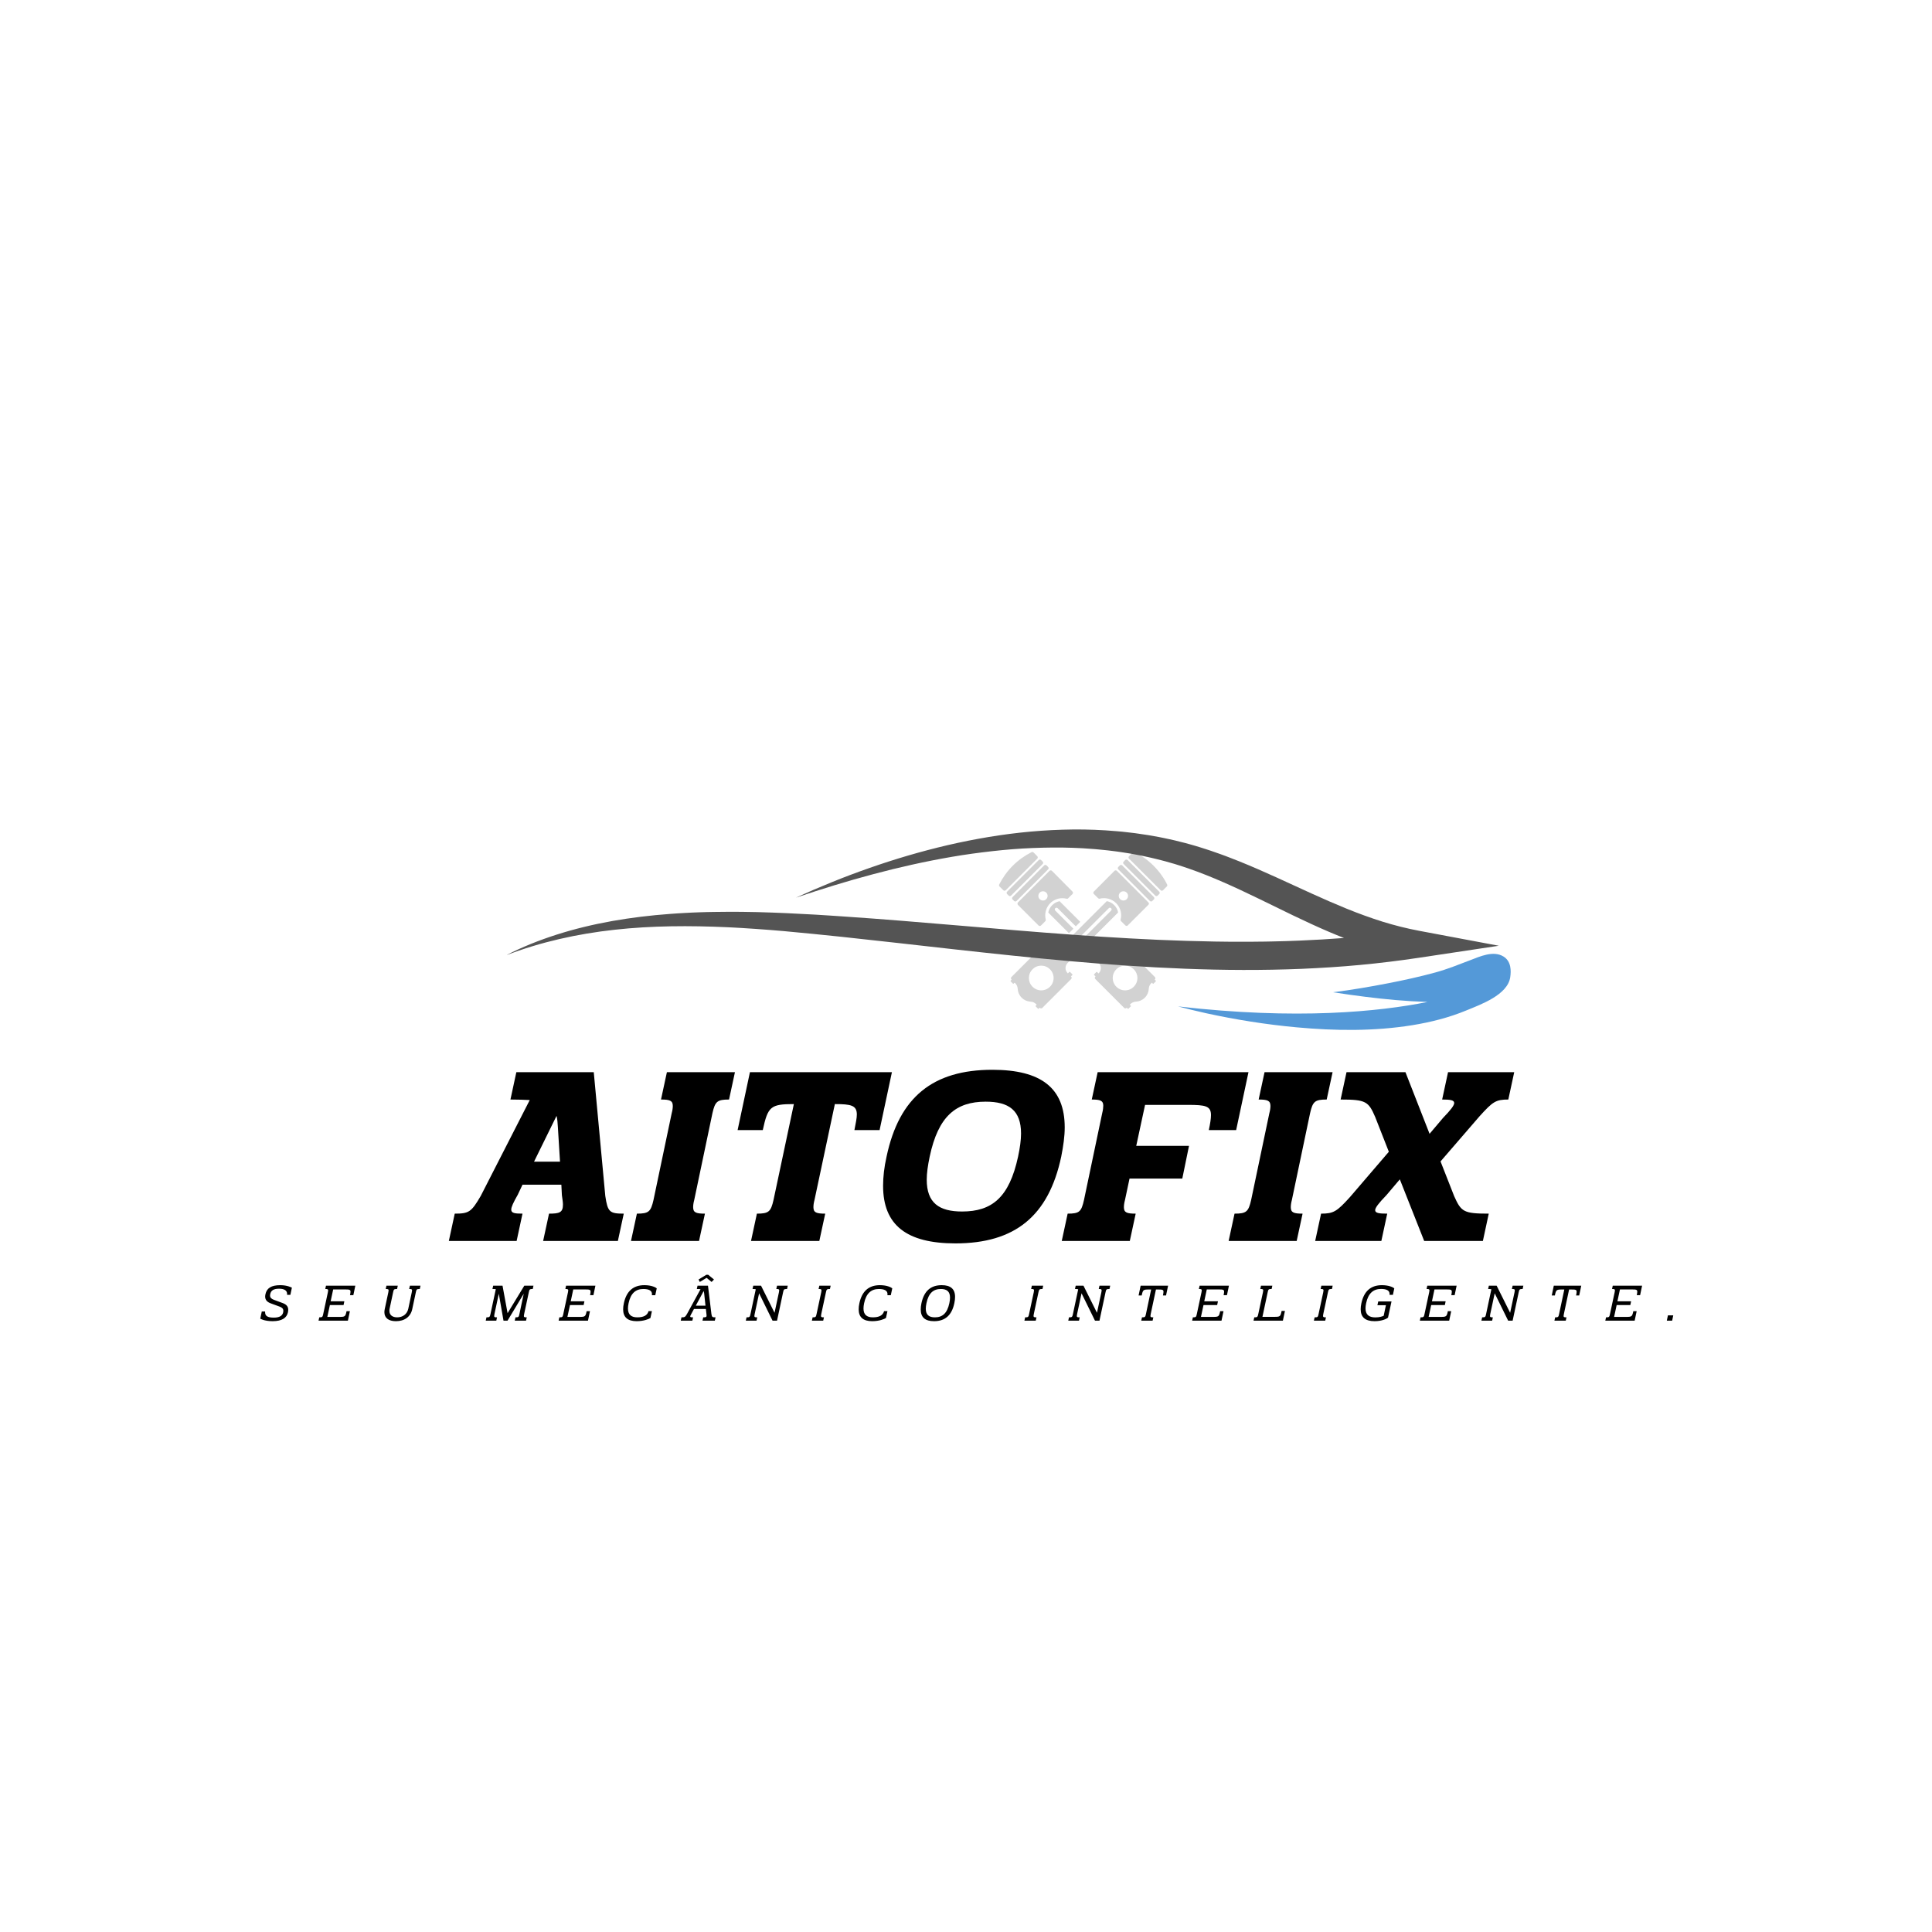 <svg xmlns="http://www.w3.org/2000/svg" xmlns:xlink="http://www.w3.org/1999/xlink" width="500" zoomAndPan="magnify" viewBox="0 0 375 375" height="500" preserveAspectRatio="xMidYMid meet" version="1.0"><defs><filter x="0%" y="0%" width="100%" height="100%" id="a11069aa07"><feColorMatrix values="0 0 0 0 1 0 0 0 0 1 0 0 0 0 1 0 0 0 1 0" color-interpolation-filters="sRGB"/></filter><g/><mask id="0b99873dcf"><g filter="url(#a11069aa07)"><rect x="-37.5" width="450" fill="#000000" y="-37.5" height="450" fill-opacity="0.51"/></g></mask><clipPath id="af1f9a6818"><path d="M 0.887 0.328 L 33.801 0.328 L 33.801 31 L 0.887 31 Z M 0.887 0.328 " clip-rule="nonzero"/></clipPath><clipPath id="7513b4d5ad"><rect x="0" width="34" y="0" height="32"/></clipPath><clipPath id="d3e299f076"><path d="M 98.43 160.977 L 291 160.977 L 291 189 L 98.43 189 Z M 98.43 160.977 " clip-rule="nonzero"/></clipPath><clipPath id="0760d68be5"><path d="M 228 185 L 293.172 185 L 293.172 199.977 L 228 199.977 Z M 228 185 " clip-rule="nonzero"/></clipPath></defs><g fill="#000000" fill-opacity="1"><g transform="translate(86.495, 240.872)"><g><path d="M 13.727 -32.758 L 12.582 -27.453 C 14.039 -27.453 15.289 -27.402 16.328 -27.352 L 6.812 -8.734 C 4.992 -5.617 4.523 -5.305 1.77 -5.305 L 0.625 0 L 13.781 0 L 14.922 -5.305 C 13.414 -5.305 12.738 -5.406 12.738 -6.082 C 12.738 -6.605 13.156 -7.488 13.988 -8.945 L 14.922 -10.918 L 22.465 -10.918 L 22.566 -8.891 C 22.672 -8.113 22.773 -7.539 22.773 -7.07 C 22.773 -5.512 22.098 -5.305 20.07 -5.305 L 18.926 0 L 33.434 0 L 34.578 -5.305 C 31.824 -5.305 31.457 -5.617 30.992 -8.734 L 28.754 -32.758 Z M 21.527 -24.281 C 21.684 -23.711 21.734 -22.984 21.785 -22.152 L 22.203 -15.391 L 17.16 -15.391 Z M 21.527 -24.281 "/></g></g></g><g fill="#000000" fill-opacity="1"><g transform="translate(120.448, 240.872)"><g><path d="M 2.027 0 L 15.234 0 L 16.379 -5.305 C 14.664 -5.305 14.09 -5.512 14.09 -6.551 C 14.09 -6.914 14.145 -7.383 14.301 -7.957 L 17.836 -24.805 C 18.355 -27.09 18.77 -27.453 21.059 -27.453 L 22.203 -32.758 L 8.996 -32.758 L 7.852 -27.453 C 9.566 -27.453 10.141 -27.246 10.141 -26.207 C 10.141 -25.844 10.086 -25.375 9.93 -24.805 L 6.395 -7.957 C 5.875 -5.668 5.461 -5.305 3.172 -5.305 Z M 2.027 0 "/></g></g></g><g fill="#000000" fill-opacity="1"><g transform="translate(137.659, 240.872)"><g><path d="M 7.902 -32.758 L 5.512 -21.527 L 10.398 -21.527 C 11.387 -26.102 11.906 -26.57 16.43 -26.57 L 12.48 -7.957 C 11.961 -5.668 11.543 -5.305 9.254 -5.305 L 8.113 0 L 21.371 0 L 22.516 -5.305 C 20.801 -5.305 20.227 -5.512 20.227 -6.551 C 20.227 -6.914 20.277 -7.383 20.434 -7.957 L 24.387 -26.57 C 27.559 -26.57 28.652 -26.312 28.652 -24.543 C 28.652 -23.816 28.441 -22.879 28.184 -21.527 L 33.07 -21.527 L 35.461 -32.758 Z M 7.902 -32.758 "/></g></g></g><g fill="#000000" fill-opacity="1"><g transform="translate(167.141, 240.872)"><g><path d="M 13.312 -16.379 C 14.977 -24.23 18.406 -27.039 24.18 -27.039 C 28.652 -27.039 31.043 -25.375 31.043 -20.852 C 31.043 -19.602 30.836 -18.094 30.469 -16.379 C 28.754 -8.422 25.375 -5.719 19.602 -5.719 C 15.133 -5.719 12.738 -7.383 12.738 -11.906 C 12.738 -13.156 12.949 -14.664 13.312 -16.379 Z M 4.941 -16.379 C 4.473 -14.301 4.266 -12.426 4.266 -10.711 C 4.266 -3.066 8.84 0.469 18.305 0.469 C 29.848 0.469 36.398 -4.836 38.844 -16.379 C 39.258 -18.461 39.52 -20.332 39.52 -22.047 C 39.52 -29.691 34.941 -33.227 25.48 -33.227 C 13.934 -33.227 7.383 -27.922 4.941 -16.379 Z M 4.941 -16.379 "/></g></g></g><g fill="#000000" fill-opacity="1"><g transform="translate(203.902, 240.872)"><g><path d="M 38.426 -32.758 L 9.152 -32.758 L 8.008 -27.453 C 9.672 -27.453 10.242 -27.246 10.242 -26.258 C 10.242 -25.895 10.191 -25.426 10.035 -24.805 L 6.5 -7.957 C 5.98 -5.668 5.617 -5.305 3.328 -5.305 L 2.184 0 L 15.391 0 L 16.535 -5.305 C 14.82 -5.305 14.246 -5.512 14.246 -6.551 C 14.246 -6.914 14.301 -7.383 14.457 -7.957 L 15.34 -12.117 L 25.582 -12.117 L 26.883 -18.461 L 16.641 -18.461 L 18.355 -26.414 L 26.727 -26.414 C 30.055 -26.414 31.148 -26.207 31.148 -24.438 C 31.148 -23.711 30.992 -22.773 30.73 -21.527 L 36.035 -21.527 Z M 38.426 -32.758 "/></g></g></g><g fill="#000000" fill-opacity="1"><g transform="translate(236.451, 240.872)"><g><path d="M 2.027 0 L 15.234 0 L 16.379 -5.305 C 14.664 -5.305 14.09 -5.512 14.09 -6.551 C 14.09 -6.914 14.145 -7.383 14.301 -7.957 L 17.836 -24.805 C 18.355 -27.09 18.77 -27.453 21.059 -27.453 L 22.203 -32.758 L 8.996 -32.758 L 7.852 -27.453 C 9.566 -27.453 10.141 -27.246 10.141 -26.207 C 10.141 -25.844 10.086 -25.375 9.93 -24.805 L 6.395 -7.957 C 5.875 -5.668 5.461 -5.305 3.172 -5.305 Z M 2.027 0 "/></g></g></g><g fill="#000000" fill-opacity="1"><g transform="translate(253.662, 240.872)"><g><path d="M 1.613 0 L 14.457 0 L 15.598 -5.305 C 14.039 -5.305 13.258 -5.406 13.258 -5.98 C 13.258 -6.449 13.934 -7.332 15.441 -8.891 L 18.043 -11.961 L 22.773 0 L 34.164 0 L 35.305 -5.305 C 30.418 -5.305 29.949 -5.668 28.598 -8.684 L 25.945 -15.441 L 33.539 -24.23 C 36.086 -27.039 36.66 -27.453 39.102 -27.453 L 40.246 -32.758 L 27.402 -32.758 L 26.258 -27.453 C 27.82 -27.453 28.598 -27.352 28.598 -26.777 C 28.598 -26.312 27.922 -25.426 26.414 -23.867 L 23.816 -20.801 L 19.137 -32.758 L 7.695 -32.758 L 6.551 -27.453 C 11.438 -27.453 11.961 -27.09 13.258 -24.074 L 15.91 -17.316 L 8.371 -8.527 C 5.824 -5.719 5.199 -5.305 2.758 -5.305 Z M 1.613 0 "/></g></g></g><g fill="#000000" fill-opacity="1"><g transform="translate(49.979, 256.343)"><g><path d="M 0.539 -0.387 C 0.539 -0.387 1.328 0.098 2.934 0.098 C 4.777 0.098 5.684 -0.562 5.91 -1.617 C 5.941 -1.801 5.965 -1.961 5.965 -2.113 C 5.965 -2.773 5.598 -3.172 4.832 -3.441 L 3.172 -4.055 C 2.695 -4.238 2.438 -4.477 2.438 -4.887 C 2.438 -4.973 2.449 -5.059 2.469 -5.156 C 2.621 -5.867 3.129 -6.203 4.184 -6.203 C 5.156 -6.203 5.75 -5.887 5.75 -5.176 C 5.75 -5.121 5.738 -5.07 5.738 -5.016 L 6.383 -5.016 L 6.676 -6.406 C 6.676 -6.406 5.836 -6.891 4.422 -6.891 C 2.664 -6.891 1.789 -6.309 1.543 -5.133 C 1.512 -4.973 1.488 -4.82 1.488 -4.68 C 1.488 -3.992 1.91 -3.59 2.652 -3.332 L 4.293 -2.73 C 4.777 -2.555 5.016 -2.32 5.016 -1.91 C 5.016 -1.824 5.004 -1.727 4.984 -1.617 C 4.844 -0.961 4.281 -0.594 3.172 -0.594 C 1.953 -0.594 1.477 -0.906 1.477 -1.648 C 1.477 -1.691 1.477 -1.738 1.477 -1.781 L 0.832 -1.781 Z M 0.539 -0.387 "/></g></g></g><g fill="#000000" fill-opacity="1"><g transform="translate(61.356, 256.343)"><g><path d="M 7.613 -6.793 L 1.918 -6.793 L 1.781 -6.148 C 2.199 -6.148 2.34 -6.113 2.34 -5.887 C 2.34 -5.801 2.32 -5.672 2.285 -5.512 L 1.379 -1.285 C 1.262 -0.699 1.195 -0.648 0.613 -0.648 L 0.473 0 L 6.168 0 L 6.559 -1.844 L 5.91 -1.844 C 5.695 -0.797 5.609 -0.734 4.52 -0.734 L 2.18 -0.734 L 2.676 -3.031 L 5.328 -3.031 L 5.48 -3.766 L 2.824 -3.766 L 3.312 -6.062 L 5.652 -6.062 C 6.43 -6.062 6.676 -6.027 6.676 -5.629 C 6.676 -5.48 6.645 -5.254 6.578 -4.949 L 7.227 -4.949 Z M 7.613 -6.793 "/></g></g></g><g fill="#000000" fill-opacity="1"><g transform="translate(73.316, 256.343)"><g><path d="M 1.555 -6.148 C 1.973 -6.148 2.113 -6.113 2.113 -5.887 C 2.113 -5.801 2.094 -5.672 2.059 -5.512 L 1.359 -2.234 C 1.316 -2.027 1.293 -1.832 1.293 -1.648 C 1.293 -0.527 2.113 0.098 3.539 0.098 C 5.199 0.098 6.383 -0.754 6.699 -2.234 L 7.398 -5.512 C 7.516 -6.094 7.582 -6.148 8.164 -6.148 L 8.305 -6.793 L 6.246 -6.793 L 6.105 -6.148 C 6.523 -6.148 6.664 -6.113 6.664 -5.887 C 6.664 -5.801 6.645 -5.672 6.609 -5.512 L 5.934 -2.328 C 5.707 -1.262 4.852 -0.648 3.773 -0.648 C 2.848 -0.648 2.266 -1.102 2.266 -1.91 C 2.266 -2.039 2.277 -2.18 2.309 -2.328 L 2.988 -5.512 C 3.105 -6.094 3.172 -6.148 3.754 -6.148 L 3.895 -6.793 L 1.691 -6.793 Z M 1.555 -6.148 "/></g></g></g><g fill="#000000" fill-opacity="1"><g transform="translate(85.804, 256.343)"><g/></g></g><g fill="#000000" fill-opacity="1"><g transform="translate(93.829, 256.343)"><g><path d="M 1.898 -6.793 L 1.758 -6.148 C 2.027 -6.148 2.242 -6.137 2.406 -6.113 L 1.371 -1.285 C 1.25 -0.699 1.176 -0.648 0.594 -0.648 L 0.453 0 L 2.504 0 L 2.641 -0.648 C 2.223 -0.648 2.094 -0.68 2.094 -0.895 C 2.094 -0.992 2.113 -1.109 2.145 -1.285 L 2.988 -5.23 L 3.902 0 L 4.68 0 L 7.828 -5.23 L 6.988 -1.285 C 6.871 -0.699 6.805 -0.648 6.223 -0.648 L 6.082 0 L 8.273 0 L 8.414 -0.648 C 7.992 -0.648 7.852 -0.68 7.852 -0.906 C 7.852 -0.992 7.875 -1.121 7.906 -1.285 L 8.812 -5.512 C 8.93 -6.094 8.996 -6.148 9.578 -6.148 L 9.719 -6.793 L 7.938 -6.793 L 4.691 -1.457 L 3.711 -6.793 Z M 1.898 -6.793 "/></g></g></g><g fill="#000000" fill-opacity="1"><g transform="translate(107.956, 256.343)"><g><path d="M 7.613 -6.793 L 1.918 -6.793 L 1.781 -6.148 C 2.199 -6.148 2.34 -6.113 2.34 -5.887 C 2.34 -5.801 2.32 -5.672 2.285 -5.512 L 1.379 -1.285 C 1.262 -0.699 1.195 -0.648 0.613 -0.648 L 0.473 0 L 6.168 0 L 6.559 -1.844 L 5.91 -1.844 C 5.695 -0.797 5.609 -0.734 4.52 -0.734 L 2.18 -0.734 L 2.676 -3.031 L 5.328 -3.031 L 5.48 -3.766 L 2.824 -3.766 L 3.312 -6.062 L 5.652 -6.062 C 6.43 -6.062 6.676 -6.027 6.676 -5.629 C 6.676 -5.48 6.645 -5.254 6.578 -4.949 L 7.227 -4.949 Z M 7.613 -6.793 "/></g></g></g><g fill="#000000" fill-opacity="1"><g transform="translate(119.916, 256.343)"><g><path d="M 1.176 -3.398 C 1.078 -2.957 1.035 -2.566 1.035 -2.211 C 1.035 -0.656 1.93 0.098 3.668 0.098 C 5.059 0.098 6.062 -0.336 6.332 -0.52 L 6.621 -1.855 L 5.965 -1.855 C 5.738 -0.992 4.949 -0.648 3.785 -0.648 C 2.59 -0.648 1.973 -1.188 1.973 -2.363 C 1.973 -2.664 2.008 -3.008 2.094 -3.398 C 2.492 -5.297 3.461 -6.148 4.949 -6.148 C 6.02 -6.148 6.633 -5.844 6.633 -5.156 C 6.633 -5.09 6.621 -5.016 6.609 -4.941 L 7.27 -4.941 L 7.559 -6.277 C 7.355 -6.461 6.547 -6.891 5.156 -6.891 C 3.031 -6.891 1.684 -5.758 1.176 -3.398 Z M 1.176 -3.398 "/></g></g></g><g fill="#000000" fill-opacity="1"><g transform="translate(131.962, 256.343)"><g><path d="M 3.625 -7.992 L 3.871 -7.516 L 5.188 -8.316 L 6.16 -7.516 L 6.621 -7.992 L 5.488 -8.918 L 5.145 -8.918 Z M 3.43 -6.793 L 3.289 -6.148 C 3.59 -6.148 3.828 -6.137 4.012 -6.113 L 1.379 -1.293 C 1.023 -0.699 0.949 -0.648 0.312 -0.648 L 0.172 0 L 2.426 0 L 2.566 -0.648 C 2.18 -0.648 2.008 -0.668 2.008 -0.82 C 2.008 -0.918 2.082 -1.078 2.223 -1.316 L 2.738 -2.277 L 5.047 -2.277 L 5.156 -1.316 C 5.176 -1.188 5.188 -1.078 5.188 -0.992 C 5.188 -0.691 5.027 -0.648 4.531 -0.648 L 4.391 0 L 6.785 0 L 6.926 -0.648 C 6.289 -0.648 6.223 -0.699 6.125 -1.293 L 5.457 -6.793 Z M 4.617 -5.75 C 4.66 -5.629 4.691 -5.488 4.715 -5.305 L 4.973 -2.91 L 3.086 -2.91 Z M 4.617 -5.75 "/></g></g></g><g fill="#000000" fill-opacity="1"><g transform="translate(144.299, 256.343)"><g><path d="M 1.77 -6.148 C 2.059 -6.148 2.254 -6.137 2.395 -6.094 L 1.371 -1.285 C 1.25 -0.699 1.188 -0.648 0.605 -0.648 L 0.465 0 L 2.547 0 L 2.684 -0.648 C 2.266 -0.648 2.125 -0.68 2.125 -0.906 C 2.125 -0.992 2.145 -1.121 2.18 -1.285 L 3.043 -5.316 L 5.652 0 L 6.523 0 L 7.699 -5.512 C 7.82 -6.094 7.883 -6.148 8.465 -6.148 L 8.605 -6.793 L 6.523 -6.793 L 6.383 -6.148 C 6.805 -6.148 6.945 -6.113 6.945 -5.887 C 6.945 -5.801 6.926 -5.672 6.891 -5.512 L 6.039 -1.531 L 3.418 -6.793 L 1.91 -6.793 Z M 1.77 -6.148 "/></g></g></g><g fill="#000000" fill-opacity="1"><g transform="translate(157.122, 256.343)"><g><path d="M 0.465 0 L 2.664 0 L 2.805 -0.648 C 2.383 -0.648 2.234 -0.68 2.234 -0.918 C 2.234 -1.004 2.254 -1.121 2.285 -1.285 L 3.191 -5.512 C 3.312 -6.094 3.387 -6.148 3.969 -6.148 L 4.109 -6.793 L 1.91 -6.793 L 1.77 -6.148 C 2.188 -6.148 2.328 -6.113 2.328 -5.887 C 2.328 -5.801 2.309 -5.672 2.277 -5.512 L 1.371 -1.285 C 1.25 -0.699 1.188 -0.648 0.605 -0.648 Z M 0.465 0 "/></g></g></g><g fill="#000000" fill-opacity="1"><g transform="translate(165.632, 256.343)"><g><path d="M 1.176 -3.398 C 1.078 -2.957 1.035 -2.566 1.035 -2.211 C 1.035 -0.656 1.93 0.098 3.668 0.098 C 5.059 0.098 6.062 -0.336 6.332 -0.52 L 6.621 -1.855 L 5.965 -1.855 C 5.738 -0.992 4.949 -0.648 3.785 -0.648 C 2.59 -0.648 1.973 -1.188 1.973 -2.363 C 1.973 -2.664 2.008 -3.008 2.094 -3.398 C 2.492 -5.297 3.461 -6.148 4.949 -6.148 C 6.02 -6.148 6.633 -5.844 6.633 -5.156 C 6.633 -5.09 6.621 -5.016 6.609 -4.941 L 7.27 -4.941 L 7.559 -6.277 C 7.355 -6.461 6.547 -6.891 5.156 -6.891 C 3.031 -6.891 1.684 -5.758 1.176 -3.398 Z M 1.176 -3.398 "/></g></g></g><g fill="#000000" fill-opacity="1"><g transform="translate(177.678, 256.343)"><g><path d="M 2.145 -3.398 C 2.566 -5.383 3.504 -6.148 4.949 -6.148 C 6.094 -6.148 6.719 -5.664 6.719 -4.477 C 6.719 -4.172 6.676 -3.809 6.59 -3.398 C 6.168 -1.414 5.23 -0.648 3.785 -0.648 C 2.641 -0.648 2.016 -1.133 2.016 -2.32 C 2.016 -2.621 2.059 -2.988 2.145 -3.398 Z M 1.176 -3.398 C 1.078 -2.945 1.035 -2.547 1.035 -2.18 C 1.035 -0.625 1.918 0.098 3.625 0.098 C 5.715 0.098 7.055 -0.992 7.559 -3.398 C 7.656 -3.852 7.699 -4.262 7.699 -4.617 C 7.699 -6.18 6.805 -6.891 5.113 -6.891 C 3.02 -6.891 1.691 -5.812 1.176 -3.398 Z M 1.176 -3.398 "/></g></g></g><g fill="#000000" fill-opacity="1"><g transform="translate(190.349, 256.343)"><g/></g></g><g fill="#000000" fill-opacity="1"><g transform="translate(198.374, 256.343)"><g><path d="M 0.465 0 L 2.664 0 L 2.805 -0.648 C 2.383 -0.648 2.234 -0.68 2.234 -0.918 C 2.234 -1.004 2.254 -1.121 2.285 -1.285 L 3.191 -5.512 C 3.312 -6.094 3.387 -6.148 3.969 -6.148 L 4.109 -6.793 L 1.91 -6.793 L 1.77 -6.148 C 2.188 -6.148 2.328 -6.113 2.328 -5.887 C 2.328 -5.801 2.309 -5.672 2.277 -5.512 L 1.371 -1.285 C 1.25 -0.699 1.188 -0.648 0.605 -0.648 Z M 0.465 0 "/></g></g></g><g fill="#000000" fill-opacity="1"><g transform="translate(206.884, 256.343)"><g><path d="M 1.77 -6.148 C 2.059 -6.148 2.254 -6.137 2.395 -6.094 L 1.371 -1.285 C 1.25 -0.699 1.188 -0.648 0.605 -0.648 L 0.465 0 L 2.547 0 L 2.684 -0.648 C 2.266 -0.648 2.125 -0.68 2.125 -0.906 C 2.125 -0.992 2.145 -1.121 2.18 -1.285 L 3.043 -5.316 L 5.652 0 L 6.523 0 L 7.699 -5.512 C 7.82 -6.094 7.883 -6.148 8.465 -6.148 L 8.605 -6.793 L 6.523 -6.793 L 6.383 -6.148 C 6.805 -6.148 6.945 -6.113 6.945 -5.887 C 6.945 -5.801 6.926 -5.672 6.891 -5.512 L 6.039 -1.531 L 3.418 -6.793 L 1.91 -6.793 Z M 1.77 -6.148 "/></g></g></g><g fill="#000000" fill-opacity="1"><g transform="translate(219.707, 256.343)"><g><path d="M 1.691 -6.793 L 1.293 -4.895 L 1.898 -4.895 C 2.125 -5.984 2.199 -6.051 3.289 -6.051 L 3.73 -6.051 L 2.719 -1.285 C 2.598 -0.699 2.535 -0.648 1.953 -0.648 L 1.812 0 L 4.012 0 L 4.152 -0.648 C 3.73 -0.648 3.59 -0.68 3.59 -0.906 C 3.59 -0.992 3.613 -1.121 3.645 -1.285 L 4.66 -6.051 L 5.102 -6.051 C 5.879 -6.051 6.125 -6.02 6.125 -5.617 C 6.125 -5.445 6.082 -5.219 6.02 -4.895 L 6.621 -4.895 L 7.02 -6.793 Z M 1.691 -6.793 "/></g></g></g><g fill="#000000" fill-opacity="1"><g transform="translate(230.923, 256.343)"><g><path d="M 7.613 -6.793 L 1.918 -6.793 L 1.781 -6.148 C 2.199 -6.148 2.34 -6.113 2.34 -5.887 C 2.34 -5.801 2.32 -5.672 2.285 -5.512 L 1.379 -1.285 C 1.262 -0.699 1.195 -0.648 0.613 -0.648 L 0.473 0 L 6.168 0 L 6.559 -1.844 L 5.91 -1.844 C 5.695 -0.797 5.609 -0.734 4.52 -0.734 L 2.18 -0.734 L 2.676 -3.031 L 5.328 -3.031 L 5.48 -3.766 L 2.824 -3.766 L 3.312 -6.062 L 5.652 -6.062 C 6.43 -6.062 6.676 -6.027 6.676 -5.629 C 6.676 -5.48 6.645 -5.254 6.578 -4.949 L 7.227 -4.949 Z M 7.613 -6.793 "/></g></g></g><g fill="#000000" fill-opacity="1"><g transform="translate(242.883, 256.343)"><g><path d="M 1.875 -6.793 L 1.738 -6.148 C 2.156 -6.148 2.309 -6.113 2.309 -5.879 C 2.309 -5.793 2.285 -5.672 2.254 -5.512 L 1.348 -1.285 C 1.23 -0.699 1.152 -0.648 0.57 -0.648 L 0.43 0 L 6.125 0 L 6.523 -1.898 L 5.879 -1.898 C 5.652 -0.809 5.586 -0.746 4.496 -0.746 L 2.156 -0.746 L 3.172 -5.512 C 3.289 -6.094 3.355 -6.148 3.938 -6.148 L 4.078 -6.793 Z M 1.875 -6.793 "/></g></g></g><g fill="#000000" fill-opacity="1"><g transform="translate(254.562, 256.343)"><g><path d="M 0.465 0 L 2.664 0 L 2.805 -0.648 C 2.383 -0.648 2.234 -0.68 2.234 -0.918 C 2.234 -1.004 2.254 -1.121 2.285 -1.285 L 3.191 -5.512 C 3.312 -6.094 3.387 -6.148 3.969 -6.148 L 4.109 -6.793 L 1.91 -6.793 L 1.77 -6.148 C 2.188 -6.148 2.328 -6.113 2.328 -5.887 C 2.328 -5.801 2.309 -5.672 2.277 -5.512 L 1.371 -1.285 C 1.25 -0.699 1.188 -0.648 0.605 -0.648 Z M 0.465 0 "/></g></g></g><g fill="#000000" fill-opacity="1"><g transform="translate(263.072, 256.343)"><g><path d="M 1.176 -3.398 C 1.078 -2.965 1.035 -2.578 1.035 -2.223 C 1.035 -0.656 1.953 0.098 3.73 0.098 C 5.176 0.098 6.07 -0.367 6.34 -0.582 L 7.02 -3.73 L 4.445 -3.73 L 4.281 -3 L 5.934 -3 L 5.5 -0.949 C 5.199 -0.809 4.66 -0.637 3.883 -0.637 C 2.621 -0.637 1.973 -1.188 1.973 -2.395 C 1.973 -2.684 2.016 -3.02 2.094 -3.398 C 2.492 -5.297 3.473 -6.16 4.984 -6.16 C 6.062 -6.16 6.645 -5.855 6.645 -5.188 C 6.645 -5.133 6.645 -5.078 6.633 -5.016 L 7.289 -5.016 L 7.559 -6.277 C 7.355 -6.461 6.547 -6.891 5.156 -6.891 C 3.031 -6.891 1.684 -5.758 1.176 -3.398 Z M 1.176 -3.398 "/></g></g></g><g fill="#000000" fill-opacity="1"><g transform="translate(275.118, 256.343)"><g><path d="M 7.613 -6.793 L 1.918 -6.793 L 1.781 -6.148 C 2.199 -6.148 2.34 -6.113 2.34 -5.887 C 2.34 -5.801 2.32 -5.672 2.285 -5.512 L 1.379 -1.285 C 1.262 -0.699 1.195 -0.648 0.613 -0.648 L 0.473 0 L 6.168 0 L 6.559 -1.844 L 5.91 -1.844 C 5.695 -0.797 5.609 -0.734 4.52 -0.734 L 2.18 -0.734 L 2.676 -3.031 L 5.328 -3.031 L 5.48 -3.766 L 2.824 -3.766 L 3.312 -6.062 L 5.652 -6.062 C 6.43 -6.062 6.676 -6.027 6.676 -5.629 C 6.676 -5.48 6.645 -5.254 6.578 -4.949 L 7.227 -4.949 Z M 7.613 -6.793 "/></g></g></g><g fill="#000000" fill-opacity="1"><g transform="translate(287.078, 256.343)"><g><path d="M 1.77 -6.148 C 2.059 -6.148 2.254 -6.137 2.395 -6.094 L 1.371 -1.285 C 1.25 -0.699 1.188 -0.648 0.605 -0.648 L 0.465 0 L 2.547 0 L 2.684 -0.648 C 2.266 -0.648 2.125 -0.68 2.125 -0.906 C 2.125 -0.992 2.145 -1.121 2.18 -1.285 L 3.043 -5.316 L 5.652 0 L 6.523 0 L 7.699 -5.512 C 7.82 -6.094 7.883 -6.148 8.465 -6.148 L 8.605 -6.793 L 6.523 -6.793 L 6.383 -6.148 C 6.805 -6.148 6.945 -6.113 6.945 -5.887 C 6.945 -5.801 6.926 -5.672 6.891 -5.512 L 6.039 -1.531 L 3.418 -6.793 L 1.91 -6.793 Z M 1.77 -6.148 "/></g></g></g><g fill="#000000" fill-opacity="1"><g transform="translate(299.901, 256.343)"><g><path d="M 1.691 -6.793 L 1.293 -4.895 L 1.898 -4.895 C 2.125 -5.984 2.199 -6.051 3.289 -6.051 L 3.73 -6.051 L 2.719 -1.285 C 2.598 -0.699 2.535 -0.648 1.953 -0.648 L 1.812 0 L 4.012 0 L 4.152 -0.648 C 3.73 -0.648 3.59 -0.68 3.59 -0.906 C 3.59 -0.992 3.613 -1.121 3.645 -1.285 L 4.66 -6.051 L 5.102 -6.051 C 5.879 -6.051 6.125 -6.02 6.125 -5.617 C 6.125 -5.445 6.082 -5.219 6.02 -4.895 L 6.621 -4.895 L 7.02 -6.793 Z M 1.691 -6.793 "/></g></g></g><g fill="#000000" fill-opacity="1"><g transform="translate(311.117, 256.343)"><g><path d="M 7.613 -6.793 L 1.918 -6.793 L 1.781 -6.148 C 2.199 -6.148 2.34 -6.113 2.34 -5.887 C 2.34 -5.801 2.32 -5.672 2.285 -5.512 L 1.379 -1.285 C 1.262 -0.699 1.195 -0.648 0.613 -0.648 L 0.473 0 L 6.168 0 L 6.559 -1.844 L 5.91 -1.844 C 5.695 -0.797 5.609 -0.734 4.52 -0.734 L 2.18 -0.734 L 2.676 -3.031 L 5.328 -3.031 L 5.48 -3.766 L 2.824 -3.766 L 3.312 -6.062 L 5.652 -6.062 C 6.43 -6.062 6.676 -6.027 6.676 -5.629 C 6.676 -5.48 6.645 -5.254 6.578 -4.949 L 7.227 -4.949 Z M 7.613 -6.793 "/></g></g></g><g fill="#000000" fill-opacity="1"><g transform="translate(323.076, 256.343)"><g><path d="M 0.453 0 L 1.488 0 L 1.703 -1.035 L 0.668 -1.035 Z M 0.453 0 "/></g></g></g><g mask="url(#0b99873dcf)"><g transform="matrix(1, 0, 0, 1, 193, 165)"><g clip-path="url(#7513b4d5ad)"><g clip-path="url(#af1f9a6818)"><path fill="#a6a6a6" d="M 12.293 11.285 L 15.809 14.801 L 16.676 13.934 L 12.668 9.922 C 12.133 10.023 11.641 10.285 11.234 10.691 C 10.832 11.094 10.57 11.586 10.469 12.121 L 14.477 16.133 L 15.348 15.262 L 11.828 11.746 C 11.699 11.617 11.699 11.414 11.828 11.285 C 11.961 11.152 12.16 11.152 12.293 11.285 Z M 20.152 9.344 C 20.238 9.43 20.34 9.461 20.453 9.43 C 21.555 9.156 22.785 9.445 23.637 10.301 C 24.508 11.168 24.797 12.383 24.508 13.484 C 24.477 13.598 24.508 13.715 24.594 13.785 L 25.434 14.625 C 25.562 14.758 25.766 14.758 25.895 14.625 L 29.906 10.617 C 30.035 10.488 30.035 10.285 29.906 10.156 L 23.781 4.031 C 23.652 3.902 23.449 3.902 23.32 4.031 L 19.312 8.055 C 19.18 8.188 19.18 8.391 19.312 8.52 Z M 24.418 8.258 C 24.766 7.91 25.332 7.91 25.695 8.258 C 26.039 8.605 26.039 9.172 25.695 9.531 C 25.348 9.879 24.781 9.879 24.418 9.531 C 24.059 9.184 24.059 8.605 24.418 8.258 Z M 30.195 9.879 C 30.324 10.012 30.527 10.012 30.656 9.879 L 30.961 9.574 C 31.09 9.445 31.09 9.242 30.961 9.113 L 24.824 2.977 C 24.695 2.848 24.492 2.848 24.363 2.977 L 24.059 3.281 C 23.93 3.41 23.93 3.613 24.059 3.742 Z M 3.535 9.574 L 3.84 9.879 C 3.969 10.012 4.172 10.012 4.305 9.879 L 10.441 3.742 C 10.57 3.613 10.57 3.41 10.441 3.281 L 10.137 2.977 C 10.004 2.848 9.805 2.848 9.672 2.977 L 3.535 9.129 C 3.406 9.242 3.406 9.445 3.535 9.574 Z M 4.578 10.633 L 8.586 14.641 C 8.719 14.77 8.922 14.77 9.051 14.641 L 9.891 13.801 C 9.977 13.715 10.004 13.613 9.977 13.496 C 9.703 12.398 9.992 11.184 10.844 10.312 C 11.715 9.445 12.93 9.156 14.027 9.445 C 14.145 9.473 14.262 9.445 14.332 9.359 L 15.172 8.52 C 15.301 8.391 15.301 8.188 15.172 8.055 L 11.18 4.031 C 11.047 3.902 10.844 3.902 10.715 4.031 L 4.578 10.168 C 4.461 10.301 4.461 10.5 4.578 10.633 Z M 8.805 8.258 C 9.152 7.91 9.715 7.91 10.078 8.258 C 10.426 8.605 10.426 9.172 10.078 9.531 C 9.73 9.879 9.152 9.879 8.805 9.531 C 8.457 9.184 8.457 8.605 8.805 8.258 Z M 25.867 1.934 C 25.738 1.805 25.535 1.805 25.402 1.934 L 25.102 2.238 C 24.969 2.367 24.969 2.57 25.102 2.703 L 31.234 8.836 C 31.367 8.969 31.57 8.969 31.699 8.836 L 32.004 8.535 C 32.133 8.402 32.133 8.199 32.004 8.07 Z M 31.121 25.148 L 31.164 25.105 C 31.293 24.973 31.293 24.77 31.164 24.641 L 25.562 19.039 C 25.434 18.91 25.23 18.91 25.102 19.039 L 25.055 19.082 L 24.766 18.793 C 24.738 18.766 24.68 18.766 24.652 18.793 L 24.188 19.258 C 24.16 19.285 24.16 19.344 24.188 19.375 L 24.477 19.664 L 24.434 19.707 C 23.883 20.258 23 20.258 22.453 19.707 L 20.004 17.262 L 19.137 18.129 L 21.727 20.719 C 21.859 20.848 21.859 21.051 21.727 21.184 C 21.598 21.312 21.395 21.312 21.266 21.184 L 18.688 18.605 L 17.82 19.473 L 20.266 21.922 C 20.816 22.469 20.816 23.352 20.266 23.902 L 20.223 23.945 L 19.934 23.656 C 19.906 23.629 19.848 23.629 19.816 23.656 L 19.355 24.121 C 19.324 24.148 19.324 24.207 19.355 24.234 L 19.645 24.523 L 19.602 24.57 C 19.469 24.699 19.469 24.902 19.602 25.031 L 25.203 30.633 C 25.332 30.762 25.535 30.762 25.664 30.633 L 25.707 30.59 L 25.91 30.793 C 25.938 30.82 25.996 30.82 26.027 30.793 L 26.488 30.328 C 26.52 30.301 26.52 30.242 26.488 30.211 L 26.285 30.012 L 26.387 29.91 C 26.691 29.605 27.055 29.445 27.488 29.418 C 28.109 29.387 28.734 29.129 29.211 28.648 C 29.688 28.172 29.949 27.566 29.977 26.926 C 29.992 26.492 30.164 26.133 30.469 25.828 L 30.57 25.727 L 30.773 25.93 C 30.801 25.957 30.859 25.957 30.891 25.93 L 31.352 25.465 C 31.383 25.438 31.383 25.379 31.352 25.352 Z M 27.066 26.523 C 26.129 27.465 24.621 27.465 23.684 26.523 C 22.742 25.582 22.742 24.078 23.684 23.137 C 24.621 22.195 26.129 22.195 27.066 23.137 C 28.008 24.078 28.008 25.598 27.066 26.523 Z M 8.34 1.195 L 7.602 0.457 C 7.5 0.355 7.355 0.344 7.227 0.398 C 5.91 1.066 4.68 1.934 3.578 3.035 C 2.48 4.133 1.613 5.363 0.945 6.68 C 0.887 6.812 0.902 6.957 1.004 7.059 L 1.742 7.797 C 1.871 7.926 2.074 7.926 2.207 7.797 L 8.34 1.66 C 8.457 1.527 8.457 1.328 8.34 1.195 Z M 33.539 6.68 C 32.887 5.363 32.004 4.133 30.902 3.035 C 29.805 1.934 28.574 1.066 27.258 0.398 C 27.125 0.344 26.98 0.355 26.879 0.457 L 26.141 1.195 C 26.012 1.328 26.012 1.527 26.141 1.66 L 32.277 7.797 C 32.41 7.926 32.609 7.926 32.742 7.797 L 33.48 7.059 C 33.582 6.957 33.594 6.812 33.539 6.68 Z M 9.383 2.703 C 9.512 2.57 9.512 2.367 9.383 2.238 L 9.078 1.934 C 8.949 1.805 8.746 1.805 8.617 1.934 L 2.48 8.07 C 2.352 8.199 2.352 8.402 2.48 8.535 L 2.785 8.836 C 2.914 8.969 3.117 8.969 3.246 8.836 Z M 14.68 23.641 C 14.652 23.613 14.594 23.613 14.562 23.641 L 14.273 23.934 L 14.23 23.887 C 13.68 23.34 13.68 22.457 14.23 21.906 L 24.027 12.109 C 23.93 11.574 23.668 11.082 23.262 10.676 C 22.855 10.27 22.363 10.012 21.828 9.91 L 12.031 19.707 C 11.48 20.258 10.598 20.258 10.051 19.707 L 10.004 19.664 L 10.297 19.375 C 10.324 19.344 10.324 19.285 10.297 19.258 L 9.832 18.793 C 9.805 18.766 9.746 18.766 9.715 18.793 L 9.426 19.082 L 9.383 19.039 C 9.254 18.91 9.051 18.91 8.922 19.039 L 3.32 24.641 C 3.188 24.77 3.188 24.973 3.32 25.105 L 3.363 25.148 L 3.16 25.352 C 3.133 25.379 3.133 25.438 3.16 25.465 L 3.625 25.93 C 3.652 25.957 3.711 25.957 3.738 25.93 L 3.941 25.727 L 4.043 25.828 C 4.348 26.133 4.508 26.492 4.535 26.926 C 4.562 27.551 4.824 28.172 5.301 28.648 C 5.781 29.129 6.387 29.387 7.023 29.418 C 7.457 29.43 7.82 29.605 8.125 29.91 L 8.227 30.012 L 8.023 30.211 C 7.992 30.242 7.992 30.301 8.023 30.328 L 8.484 30.793 C 8.516 30.82 8.574 30.82 8.602 30.793 L 8.805 30.59 L 8.848 30.633 C 8.977 30.762 9.18 30.762 9.312 30.633 L 14.91 25.031 C 15.043 24.902 15.043 24.699 14.91 24.57 L 14.867 24.523 L 15.156 24.234 C 15.188 24.207 15.188 24.148 15.156 24.121 Z M 10.801 26.523 C 9.859 27.465 8.355 27.465 7.414 26.523 C 6.473 25.582 6.473 24.078 7.414 23.137 C 8.355 22.195 9.859 22.195 10.801 23.137 C 11.742 24.078 11.742 25.598 10.801 26.523 Z M 12.754 21.195 C 12.625 21.066 12.625 20.863 12.754 20.734 L 22.207 11.285 C 22.336 11.152 22.539 11.152 22.668 11.285 C 22.801 11.414 22.801 11.617 22.668 11.746 L 13.219 21.195 C 13.09 21.312 12.887 21.312 12.754 21.195 Z M 12.754 21.195 " fill-opacity="1" fill-rule="evenodd"/></g></g></g></g><g clip-path="url(#d3e299f076)"><path fill="#545454" d="M 275.48 180.672 C 273.074 180.219 270.695 179.621 268.352 178.895 C 266.012 178.156 263.699 177.316 261.41 176.387 C 259.125 175.457 256.852 174.461 254.574 173.426 L 247.688 170.273 C 245.363 169.219 243 168.18 240.562 167.195 C 239.949 166.953 239.344 166.703 238.719 166.473 L 237.789 166.117 L 236.848 165.773 C 236.223 165.543 235.582 165.332 234.949 165.109 C 234.629 165 234.305 164.898 233.98 164.793 C 233.66 164.688 233.34 164.582 233.012 164.484 C 232.359 164.285 231.711 164.082 231.043 163.902 C 230.711 163.812 230.383 163.715 230.047 163.629 L 229.043 163.379 C 228.371 163.211 227.703 163.035 227.023 162.898 L 226.004 162.68 C 225.664 162.609 225.328 162.531 224.984 162.473 L 222.93 162.105 L 220.855 161.797 C 220.684 161.77 220.512 161.742 220.34 161.723 L 219.82 161.66 L 218.777 161.539 C 218.43 161.5 218.086 161.453 217.738 161.422 L 216.691 161.332 C 213.91 161.086 211.113 160.977 208.332 161 C 205.547 161.031 202.777 161.168 200.031 161.414 C 194.543 161.91 189.172 162.836 183.953 164.039 C 178.734 165.258 173.664 166.754 168.754 168.477 C 166.301 169.336 163.879 170.242 161.504 171.211 C 159.125 172.172 156.785 173.18 154.484 174.234 C 159.41 172.586 164.371 171.031 169.426 169.695 C 174.465 168.344 179.59 167.199 184.766 166.309 C 187.352 165.863 189.961 165.508 192.57 165.215 C 193.871 165.059 195.18 164.949 196.488 164.836 L 198.453 164.699 C 199.105 164.656 199.762 164.637 200.414 164.602 C 203.031 164.496 205.645 164.469 208.246 164.559 L 210.191 164.648 C 210.836 164.688 211.48 164.742 212.125 164.785 L 212.609 164.82 L 213.09 164.867 L 214.055 164.961 C 214.375 164.992 214.695 165.02 215.016 165.059 L 215.969 165.176 L 216.922 165.297 C 217.242 165.332 217.555 165.391 217.871 165.438 L 219.289 165.66 C 219.445 165.684 219.602 165.715 219.758 165.742 L 221.629 166.094 L 223.473 166.5 C 223.785 166.562 224.086 166.645 224.387 166.719 L 225.301 166.949 C 225.91 167.09 226.504 167.27 227.102 167.441 L 227.996 167.695 C 228.293 167.785 228.586 167.879 228.883 167.973 C 229.473 168.152 230.055 168.359 230.641 168.555 C 235.305 170.168 239.766 172.23 244.242 174.398 C 248.719 176.566 253.223 178.852 258.059 180.914 C 258.98 181.305 259.918 181.691 260.871 182.062 C 258.008 182.285 255.133 182.449 252.254 182.57 L 249.52 182.672 L 246.781 182.738 C 245.871 182.766 244.957 182.766 244.043 182.777 L 242.672 182.793 C 242.215 182.797 241.754 182.793 241.297 182.793 C 237.641 182.809 233.973 182.73 230.301 182.621 C 226.633 182.516 222.957 182.344 219.281 182.141 C 215.605 181.938 211.926 181.703 208.246 181.43 C 200.883 180.902 193.512 180.266 186.117 179.645 C 178.723 179.02 171.309 178.398 163.859 177.895 L 161.066 177.707 C 160.137 177.645 159.207 177.586 158.273 177.531 C 156.406 177.422 154.531 177.328 152.66 177.242 C 151.723 177.199 150.781 177.164 149.844 177.129 L 147.023 177.039 C 146.082 177.023 145.141 177 144.199 176.992 L 142.781 176.98 C 142.312 176.977 141.84 176.977 141.367 176.98 C 140.426 176.984 139.48 176.984 138.535 177.008 L 137.121 177.035 C 136.648 177.043 136.176 177.062 135.703 177.078 L 134.289 177.133 L 132.875 177.207 C 131.93 177.25 130.988 177.324 130.047 177.391 C 126.281 177.664 122.539 178.117 118.855 178.766 C 115.176 179.422 111.566 180.289 108.105 181.391 C 104.641 182.496 101.316 183.824 98.246 185.414 C 104.883 182.855 112.039 181.258 119.293 180.465 C 126.559 179.66 133.922 179.645 141.25 179.977 C 141.707 179.992 142.168 180.02 142.625 180.047 L 144 180.125 C 144.918 180.176 145.832 180.246 146.75 180.305 L 149.496 180.508 C 150.414 180.586 151.328 180.656 152.246 180.738 C 154.078 180.902 155.91 181.078 157.746 181.262 C 159.578 181.441 161.418 181.633 163.254 181.824 C 170.598 182.609 177.941 183.449 185.309 184.273 C 200.039 185.91 214.898 187.445 229.969 188.027 C 237.496 188.324 245.078 188.363 252.656 188.051 C 256.449 187.883 260.238 187.652 264.016 187.293 C 267.797 186.938 271.559 186.477 275.301 185.918 L 290.918 183.57 Z M 275.48 180.672 " fill-opacity="1" fill-rule="nonzero"/></g><g clip-path="url(#0760d68be5)"><path fill="#5499d8" d="M 234.039 196.652 C 239.859 197.922 245.762 198.863 251.695 199.406 C 259.137 200.09 266.715 200.184 274.109 198.992 C 277.707 198.41 281.27 197.512 284.641 196.113 C 287.406 194.973 292.637 193.109 293.137 189.672 C 293.312 188.457 293.359 186.613 291.828 185.66 C 289.855 184.438 287.207 185.672 285.359 186.375 C 283.152 187.215 280.977 188.105 278.594 188.758 C 275.617 189.57 272.539 190.25 269.426 190.852 C 265.922 191.531 262.355 192.141 258.75 192.598 C 260.527 192.891 263.484 193.289 265.082 193.488 C 266.992 193.727 268.918 193.938 270.848 194.105 C 272.879 194.281 274.98 194.41 277.082 194.48 C 267.73 196.359 251.801 198.004 228.645 195.344 C 230.461 195.812 232.281 196.266 234.039 196.652 Z M 234.039 196.652 " fill-opacity="1" fill-rule="nonzero"/></g></svg>